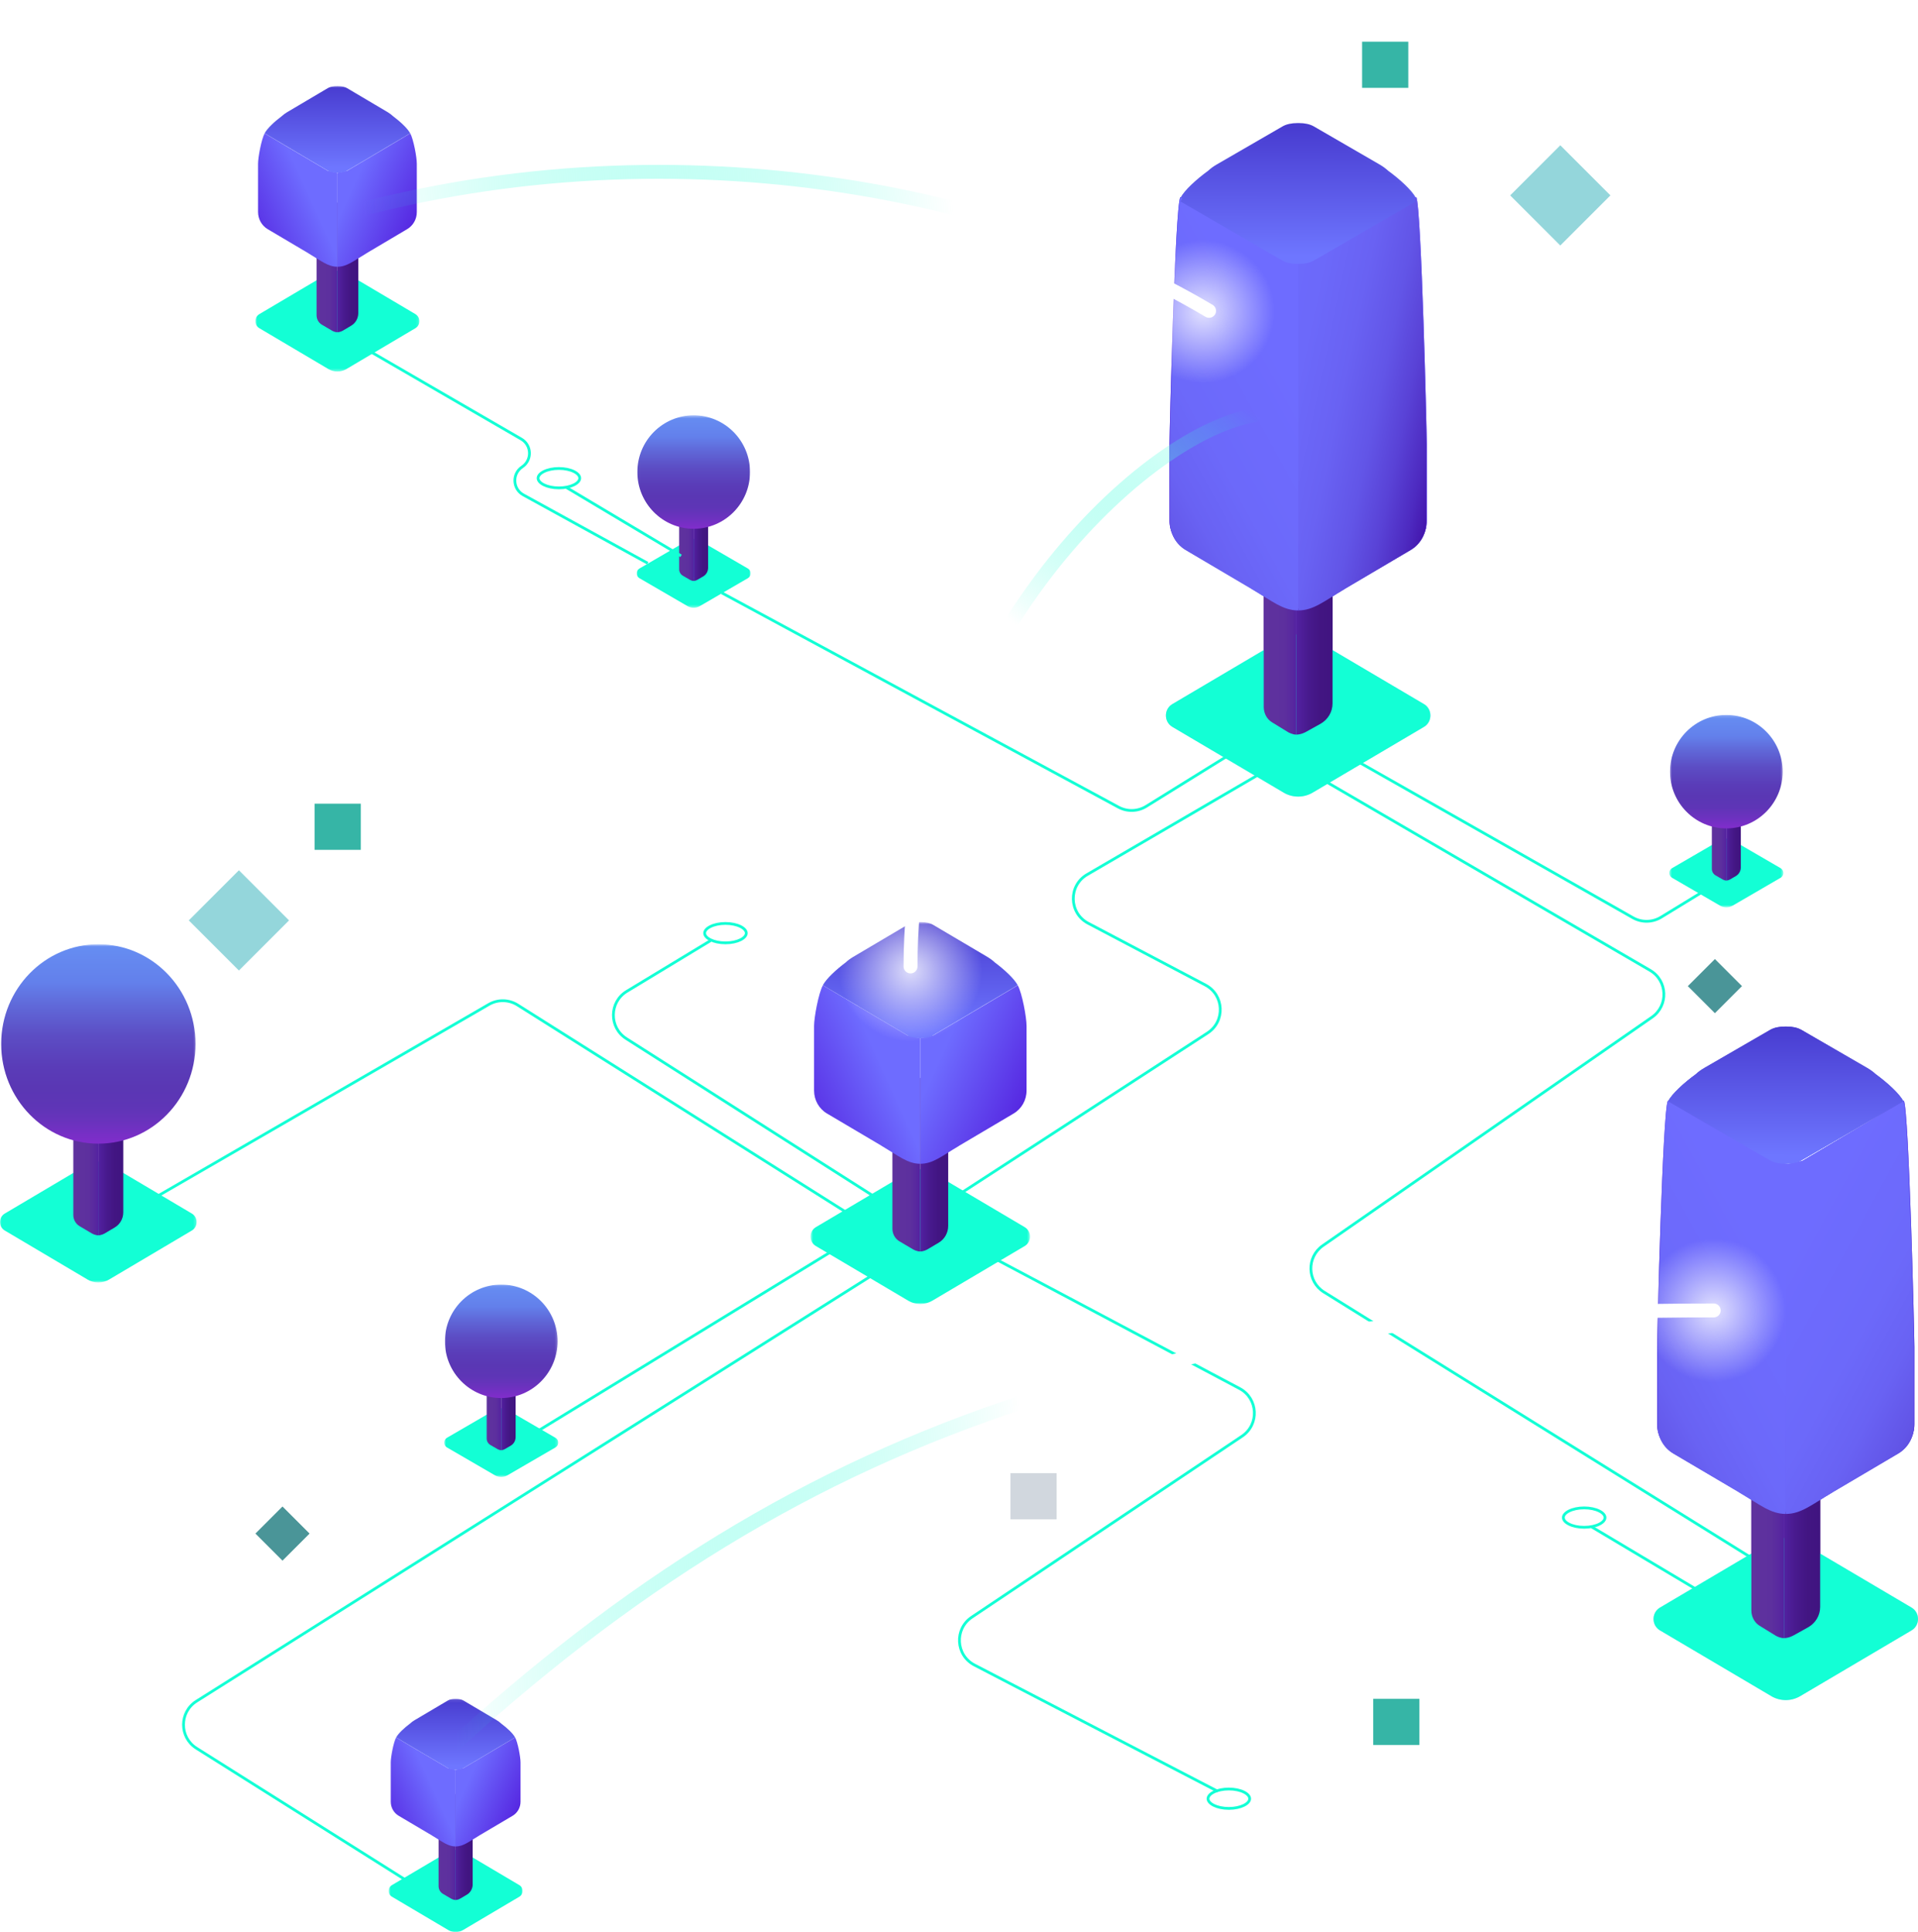 <svg width="690" height="695" viewBox="0 0 690 695" fill="none" xmlns="http://www.w3.org/2000/svg">
<mask id="mask0_2955_7776" style="mask-type:luminance" maskUnits="userSpaceOnUse" x="0" y="339" width="71" height="123">
<path d="M70.737 339.66H0V461.325H70.737V339.66Z" fill="white"/>
</mask>
<g mask="url(#mask0_2955_7776)">
<path d="M31.467 460.252L1.718 442.638C-0.578 441.277 -0.578 437.891 1.718 436.531L31.447 418.916C33.862 417.476 36.862 417.476 39.277 418.916L69.017 436.531C71.312 437.891 71.312 441.277 69.017 442.638L39.277 460.252C36.862 461.692 33.862 461.692 31.447 460.252H31.457H31.467Z" fill="#13FFD5"/>
<path d="M35.361 442.22V444.355C36.494 444.355 37.498 443.789 37.746 443.63L41.294 441.525C43.181 440.403 44.344 438.338 44.344 436.094V388.344H35.352V442.2L35.361 442.22Z" fill="url(#paint0_linear_2955_7776)"/>
<path d="M35.364 442.22V388.364H26.371V437.027C26.371 438.705 27.236 440.254 28.657 441.089L32.989 443.65C33.257 443.799 34.231 444.355 35.364 444.355V442.24V442.22Z" fill="url(#paint1_linear_2955_7776)"/>
<path d="M35.382 411.39C54.688 411.39 70.338 395.334 70.338 375.525C70.338 355.716 54.688 339.66 35.382 339.66C16.076 339.66 0.426 355.716 0.426 375.525C0.426 395.334 16.076 411.39 35.382 411.39Z" fill="url(#paint2_linear_2955_7776)"/>
</g>
<mask id="mask1_2955_7776" style="mask-type:luminance" maskUnits="userSpaceOnUse" x="139" y="611" width="50" height="84">
<path d="M188.024 611.097H139.812V695H188.024V611.097Z" fill="white"/>
</mask>
<g mask="url(#mask1_2955_7776)">
<path d="M161.257 694.265L140.986 682.27C139.426 681.347 139.426 679.034 140.986 678.11L161.247 666.115C162.896 665.132 164.933 665.132 166.583 666.115L186.843 678.11C188.403 679.034 188.403 681.347 186.843 682.27L166.583 694.265C164.933 695.248 162.896 695.248 161.247 694.265H161.257Z" fill="#13FFD5"/>
<path d="M163.91 682.002V683.452C164.685 683.452 165.361 683.065 165.54 682.965L167.964 681.535C169.256 680.771 170.041 679.371 170.041 677.842V645.333H163.92V681.992L163.91 682.002Z" fill="url(#paint3_linear_2955_7776)"/>
<path d="M163.908 682.002V645.343H157.777V678.467C157.777 679.609 158.364 680.662 159.327 681.228L162.278 682.975C162.457 683.075 163.123 683.452 163.898 683.452V682.012L163.908 682.002Z" fill="url(#paint4_linear_2955_7776)"/>
<path d="M172.433 660.247L184.417 653.158C186.175 652.125 187.259 650.199 187.259 648.113V633.934C187.259 631.998 186.265 626.716 185.331 624.998C185.331 624.998 180.899 627.619 178.743 628.9L166.76 635.99L163.918 636.615V664.199C166.69 664.199 168.658 662.491 172.433 660.257V660.247Z" fill="url(#paint5_linear_2955_7776)"/>
<path d="M155.403 660.247L143.42 653.158C141.661 652.125 140.578 650.199 140.578 648.113V633.934C140.578 631.998 141.572 626.716 142.506 624.998C142.506 624.998 146.937 627.619 149.094 628.9L161.077 635.99L163.919 636.615V664.199C161.136 664.199 159.179 662.491 155.403 660.257V660.247Z" fill="url(#paint6_linear_2955_7776)"/>
<path d="M185.322 624.998C184.576 623.578 182.46 621.592 180.254 619.944C179.837 619.537 179.33 619.159 178.744 618.812L166.76 611.722C166.055 611.295 165.081 611.097 164.088 611.097H163.76C162.756 611.097 161.802 611.285 161.087 611.712L149.103 618.802C148.517 619.149 148.01 619.527 147.583 619.934C145.377 621.582 143.261 623.568 142.516 624.988C142.516 624.988 146.947 627.609 149.103 628.88L150.316 629.595C150.316 629.595 150.385 629.635 150.405 629.665L160.62 635.712C160.62 635.712 160.659 635.731 160.679 635.741L161.077 635.98C161.782 636.407 162.746 636.595 163.74 636.595H164.088C165.081 636.595 166.035 636.397 166.75 635.98L167.148 635.741C167.148 635.741 167.188 635.722 167.208 635.712L177.422 629.665C177.422 629.665 177.492 629.625 177.512 629.595L178.724 628.88C180.88 627.609 185.312 624.988 185.312 624.988H185.341L185.322 624.998Z" fill="url(#paint7_linear_2955_7776)"/>
</g>
<mask id="mask2_2955_7776" style="mask-type:luminance" maskUnits="userSpaceOnUse" x="91" y="30" width="60" height="104">
<path d="M150.871 30.967H91.879V133.637H150.871V30.967Z" fill="white"/>
</mask>
<g mask="url(#mask2_2955_7776)">
<path d="M118.12 132.743L93.309 118.067C91.392 116.936 91.392 114.106 93.309 112.984L118.12 98.308C120.138 97.107 122.632 97.107 124.639 98.308L149.43 112.984C151.348 114.116 151.348 116.945 149.43 118.067L124.639 132.743C122.622 133.945 120.128 133.945 118.12 132.743Z" fill="#13FFD5"/>
<path d="M121.379 117.73V119.507C122.323 119.507 123.158 119.03 123.376 118.911L126.337 117.154C127.927 116.22 128.891 114.503 128.891 112.626V72.849H121.379V117.71V117.73Z" fill="url(#paint8_linear_2955_7776)"/>
<path d="M121.379 117.73V72.869H113.887V113.41C113.887 114.811 114.602 116.101 115.785 116.787L119.401 118.921C119.63 119.05 120.445 119.507 121.379 119.507V117.74V117.73Z" fill="url(#paint9_linear_2955_7776)"/>
<path d="M131.824 91.109L146.47 82.431C148.636 81.16 149.958 78.806 149.958 76.255V58.908C149.958 56.545 148.736 50.071 147.593 47.976C147.593 47.976 142.178 51.183 139.544 52.752L124.878 61.43L121.391 62.195V95.955C124.799 95.955 127.193 93.869 131.824 91.129V91.109Z" fill="url(#paint10_linear_2955_7776)"/>
<path d="M110.966 91.109L96.3 82.431C94.154 81.16 92.832 78.806 92.832 76.255V58.908C92.832 56.545 94.054 50.071 95.197 47.976C95.197 47.976 100.612 51.183 103.245 52.752L117.911 61.43L121.399 62.195V95.955C117.991 95.955 115.596 93.869 110.966 91.129V91.109Z" fill="url(#paint11_linear_2955_7776)"/>
<path d="M147.582 47.976C146.667 46.238 144.094 43.816 141.391 41.79C140.865 41.294 140.249 40.837 139.553 40.4L124.887 31.722C124.013 31.205 122.84 30.957 121.598 30.957H121.191C119.968 30.957 118.806 31.185 117.922 31.702L103.255 40.38C102.54 40.807 101.924 41.264 101.397 41.76C98.705 43.776 96.111 46.199 95.207 47.946C95.207 47.946 100.622 51.153 103.255 52.712L104.746 53.586C104.746 53.586 104.825 53.636 104.865 53.666L117.365 61.073C117.365 61.073 117.405 61.093 117.445 61.103L117.932 61.391C118.786 61.907 119.968 62.145 121.181 62.145H121.608C122.83 62.145 123.993 61.907 124.857 61.391L125.344 61.103C125.344 61.103 125.384 61.083 125.404 61.073L137.923 53.666C137.923 53.666 138.003 53.616 138.023 53.586L139.513 52.712C142.146 51.153 147.582 47.946 147.582 47.946H147.602L147.582 47.976Z" fill="url(#paint12_linear_2955_7776)"/>
</g>
<mask id="mask3_2955_7776" style="mask-type:luminance" maskUnits="userSpaceOnUse" x="291" y="331" width="80" height="139">
<path d="M370.548 331.677H291.613V469.069H370.548V331.677Z" fill="white"/>
</mask>
<g mask="url(#mask3_2955_7776)">
<path d="M326.718 467.868L293.52 448.227C290.957 446.718 290.957 442.935 293.52 441.416L326.698 421.776C329.401 420.167 332.739 420.167 335.432 421.776L368.629 441.416C371.193 442.925 371.193 446.708 368.629 448.227L335.432 467.868C332.739 469.476 329.411 469.476 326.698 467.868H326.718Z" fill="#13FFD5"/>
<path d="M331.07 447.791V450.164C332.332 450.164 333.455 449.528 333.743 449.359L337.698 447.016C339.814 445.765 341.116 443.461 341.116 440.969V387.738H331.07V447.791Z" fill="url(#paint13_linear_2955_7776)"/>
<path d="M331.069 447.791V387.758H321.043V442.002C321.043 443.869 322.007 445.596 323.587 446.53L328.426 449.389C328.724 449.558 329.797 450.174 331.069 450.174V447.791Z" fill="url(#paint14_linear_2955_7776)"/>
<path d="M345.033 412.154L364.657 400.547C367.539 398.849 369.307 395.701 369.307 392.286V369.071C369.307 365.903 367.698 357.245 366.148 354.435C366.148 354.435 358.884 358.724 355.376 360.829L335.732 372.437L331.082 373.459V418.628C335.633 418.628 338.842 415.838 345.033 412.174V412.154Z" fill="url(#paint15_linear_2955_7776)"/>
<path d="M317.138 412.154L297.513 400.547C294.632 398.849 292.863 395.701 292.863 392.286V369.071C292.863 365.903 294.493 357.245 296.023 354.435C296.023 354.435 303.286 358.724 306.804 360.829L326.428 372.437L331.079 373.459V418.628C326.538 418.628 323.328 415.838 317.128 412.174V412.154H317.138Z" fill="url(#paint16_linear_2955_7776)"/>
<path d="M366.147 354.435C364.915 352.101 361.447 348.864 357.84 346.164C357.144 345.498 356.319 344.883 355.376 344.307L335.731 332.699C334.579 332.004 332.999 331.677 331.349 331.677H330.813C329.163 331.677 327.603 331.984 326.431 332.679L306.807 344.287C305.843 344.863 305.018 345.478 304.322 346.144C300.706 348.844 297.238 352.091 296.016 354.415C296.016 354.415 303.279 358.704 306.797 360.789L308.794 361.961C308.794 361.961 308.893 362.021 308.933 362.07L325.666 371.98C325.666 371.98 325.725 372.01 325.765 372.03L326.411 372.417C327.564 373.112 329.134 373.42 330.763 373.42H331.33C332.959 373.42 334.519 373.092 335.692 372.417L336.338 372.03C336.338 372.03 336.387 372 336.417 371.98L353.15 362.07C353.15 362.07 353.259 362.011 353.309 361.961L355.306 360.789C358.833 358.704 366.087 354.415 366.087 354.415L366.137 354.435H366.147Z" fill="url(#paint17_linear_2955_7776)"/>
</g>
<path opacity="0.4" d="M461.755 285.09L421.752 261.468C418.671 259.651 418.671 255.093 421.752 253.276L461.736 229.654C464.995 227.718 469.029 227.718 472.268 229.654L512.272 253.276C515.352 255.093 515.352 259.651 512.272 261.468L472.268 285.09C469.029 287.026 464.995 287.026 461.736 285.09H461.755Z" fill="url(#paint18_radial_2955_7776)"/>
<path d="M466.355 261.359V264.248C468.005 264.248 469.456 263.473 469.813 263.275L474.96 260.415C477.713 258.896 479.382 256.096 479.382 253.048V188.249H466.355V261.349V261.359Z" fill="url(#paint19_linear_2955_7776)"/>
<path d="M466.358 261.359V188.259H454.633V254.309C454.633 256.583 455.756 258.688 457.604 259.82L463.258 263.295C463.595 263.504 464.887 264.248 466.358 264.248V261.349V261.359Z" fill="url(#paint20_linear_2955_7776)"/>
<path d="M450.538 211.166L426.452 197.245C422.934 195.209 420.738 191.426 420.738 187.335V159.493C420.738 155.7 422.726 74.309 424.613 70.933C424.613 70.933 433.517 76.076 437.859 78.599L461.945 92.52L467.658 93.741V218.921C462.074 218.921 458.129 215.564 450.528 211.176V211.156L450.538 211.166Z" fill="url(#paint21_linear_2955_7776)"/>
<path d="M484.311 211.166L507.731 197.245C511.149 195.209 513.276 191.426 513.276 187.335V159.493C513.276 155.7 511.328 74.309 509.5 70.933C509.5 70.933 500.835 76.076 496.632 78.599L473.212 92.52L467.668 93.741V218.921C473.093 218.921 476.919 215.564 484.311 211.176V211.156V211.166Z" fill="url(#paint22_linear_2955_7776)"/>
<path d="M483.845 211.801L507.504 197.841C510.962 195.795 513.108 192.012 513.108 187.901V159.97C513.108 156.167 511.141 74.518 509.292 71.142C509.292 71.142 500.548 76.305 496.306 78.827L472.647 92.798L467.043 94.019V219.586C472.528 219.586 476.393 216.22 483.845 211.821V211.801Z" fill="url(#paint23_linear_2955_7776)"/>
<path d="M450.208 211.801L426.549 197.841C423.092 195.795 420.945 192.012 420.945 187.901V159.97C420.945 156.167 422.913 74.518 424.761 71.142C424.761 71.142 433.505 76.305 437.768 78.827L461.406 92.798L467.01 94.019V219.586C461.545 219.586 457.66 216.22 450.208 211.821V211.801Z" fill="url(#paint24_linear_2955_7776)"/>
<path d="M509.36 71.162C507.889 68.411 503.706 64.578 499.344 61.381C498.499 60.597 497.496 59.872 496.353 59.197L472.655 45.474C471.244 44.65 469.336 44.273 467.368 44.273H466.703C464.715 44.273 462.828 44.64 461.417 45.454L437.698 59.177C436.536 59.852 435.532 60.577 434.708 61.361C430.326 64.558 426.142 68.381 424.672 71.142C424.672 71.142 433.436 76.216 437.698 78.678L440.093 80.068C440.093 80.068 440.232 80.138 440.272 80.197L460.492 91.914C460.492 91.914 460.572 91.954 460.612 91.963L461.397 92.42C462.788 93.244 464.696 93.602 466.643 93.602H467.349C469.316 93.602 471.204 93.215 472.595 92.42L473.38 91.963L473.499 91.914L493.72 80.197C493.72 80.197 493.839 80.128 493.899 80.068L496.293 78.678C500.556 76.216 509.34 71.142 509.34 71.142L509.36 71.162Z" fill="url(#paint25_linear_2955_7776)"/>
<path d="M461.755 285.09L421.752 261.468C418.671 259.651 418.671 255.093 421.752 253.276L461.736 229.654C464.995 227.718 469.029 227.718 472.268 229.654L512.272 253.276C515.352 255.093 515.352 259.651 512.272 261.468L472.268 285.09C469.029 287.026 464.995 287.026 461.736 285.09H461.755Z" fill="#13FFD5"/>
<path d="M466.355 261.359V264.248C468.005 264.248 469.456 263.473 469.813 263.275L474.96 260.415C477.713 258.896 479.382 256.096 479.382 253.048V188.249H466.355V261.349V261.359Z" fill="url(#paint26_linear_2955_7776)"/>
<path d="M466.358 261.359V188.259H454.633V254.309C454.633 256.583 455.756 258.688 457.604 259.82L463.258 263.295C463.595 263.504 464.887 264.248 466.358 264.248V261.349V261.359Z" fill="url(#paint27_linear_2955_7776)"/>
<path d="M450.538 211.166L426.452 197.245C422.934 195.209 420.738 191.426 420.738 187.335V159.493C420.738 155.7 422.726 74.309 424.613 70.933C424.613 70.933 433.517 76.076 437.859 78.599L461.945 92.52L467.658 93.741V218.921C462.074 218.921 458.129 215.564 450.528 211.176V211.156L450.538 211.166Z" fill="url(#paint28_linear_2955_7776)"/>
<path d="M484.311 211.166L507.731 197.245C511.149 195.209 513.276 191.426 513.276 187.335V159.493C513.276 155.7 511.328 74.309 509.5 70.933C509.5 70.933 500.835 76.076 496.632 78.599L473.212 92.52L467.668 93.741V218.921C473.093 218.921 476.919 215.564 484.311 211.176V211.156V211.166Z" fill="url(#paint29_linear_2955_7776)"/>
<path d="M483.845 211.801L507.504 197.841C510.962 195.795 513.108 192.012 513.108 187.901V159.97C513.108 156.167 511.141 74.518 509.292 71.142C509.292 71.142 500.548 76.305 496.306 78.827L472.647 92.798L467.043 94.019V219.586C472.528 219.586 476.393 216.22 483.845 211.821V211.801Z" fill="url(#paint30_linear_2955_7776)"/>
<path d="M450.208 211.801L426.549 197.841C423.092 195.795 420.945 192.012 420.945 187.901V159.97C420.945 156.167 422.913 74.518 424.761 71.142C424.761 71.142 433.505 76.305 437.768 78.827L461.406 92.798L467.01 94.019V219.586C461.545 219.586 457.66 216.22 450.208 211.821V211.801Z" fill="url(#paint31_linear_2955_7776)"/>
<path d="M509.36 72.492C507.889 69.742 503.706 65.909 499.344 62.712C498.499 61.927 497.496 61.202 496.353 60.527L472.655 46.805C471.244 45.981 469.336 45.603 467.368 45.603H466.703C464.715 45.603 462.828 45.971 461.417 46.785L437.698 60.507C436.536 61.182 435.532 61.907 434.708 62.692C430.326 65.889 426.142 69.712 424.672 72.472C424.672 72.472 433.436 77.546 437.698 80.009L440.093 81.399C440.093 81.399 440.232 81.468 440.272 81.528L460.492 93.244C460.492 93.244 460.572 93.284 460.612 93.294L461.397 93.751C462.788 94.575 464.696 94.932 466.643 94.932H467.349C469.316 94.932 471.204 94.545 472.595 93.751L473.38 93.294L473.499 93.244L493.72 81.528C493.72 81.528 493.839 81.458 493.899 81.399L496.293 80.009C500.556 77.546 509.34 72.472 509.34 72.472L509.36 72.492Z" fill="url(#paint32_linear_2955_7776)"/>
<g filter="url(#filter0_d_2955_7776)">
<rect x="490.016" y="15" width="16.615" height="16.603" fill="#36B5A6"/>
</g>
<g filter="url(#filter1_d_2955_7776)">
<rect x="494.008" y="611.097" width="16.615" height="16.603" fill="#36B5A6"/>
</g>
<g filter="url(#filter2_d_2955_7776)">
<rect x="113.184" y="289.098" width="16.615" height="16.603" fill="#36B5A6"/>
</g>
<g filter="url(#filter3_d_2955_7776)">
<rect x="363.516" y="529.932" width="16.615" height="16.603" fill="#D1D7DE"/>
</g>
<g filter="url(#filter4_d_2955_7776)">
<rect width="13.778" height="13.778" transform="matrix(0.707 0.707 -0.707 0.707 101.625 541.907)" fill="#4A9598"/>
</g>
<g filter="url(#filter5_d_2955_7776)">
<rect width="13.778" height="13.778" transform="matrix(0.707 0.707 -0.707 0.707 616.938 344.982)" fill="#4A9598"/>
</g>
<g filter="url(#filter6_d_2955_7776)">
<rect width="25.502" height="25.502" transform="matrix(0.707 0.707 -0.707 0.707 561.316 52.256)" fill="#94D6DB"/>
</g>
<g filter="url(#filter7_d_2955_7776)">
<rect width="25.502" height="25.502" transform="matrix(0.707 0.707 -0.707 0.707 85.949 313.048)" fill="#94D6DB"/>
</g>
<path d="M434.964 111.816C356.03 64.867 227.241 42.627 105.87 82.377" stroke="url(#paint33_linear_2955_7776)" stroke-width="5" stroke-linecap="round"/>
<path d="M327.564 347.643C327.564 235.875 410.121 156.041 451.4 149.389" stroke="url(#paint34_linear_2955_7776)" stroke-width="5" stroke-linecap="round"/>
<ellipse cx="432.758" cy="112.132" rx="31.957" ry="31.934" fill="url(#paint35_radial_2955_7776)" fill-opacity="0.8"/>
<ellipse cx="327.563" cy="348.974" rx="31.957" ry="31.934" fill="url(#paint36_radial_2955_7776)" fill-opacity="0.8"/>
<mask id="mask4_2955_7776" style="mask-type:luminance" maskUnits="userSpaceOnUse" x="229" y="149" width="42" height="70">
<path d="M270.035 149.388H229.027V218.606H270.035V149.388Z" fill="white"/>
</mask>
<g mask="url(#mask4_2955_7776)">
<path d="M247.28 218L230.03 207.981C228.698 207.207 228.698 205.28 230.03 204.506L247.27 194.487C248.681 193.663 250.419 193.663 251.81 194.487L269.05 204.506C270.381 205.28 270.381 207.207 269.05 207.981L251.81 218C250.419 218.824 248.681 218.824 247.27 218H247.289H247.28Z" fill="#13FFD5"/>
<path d="M249.545 207.743V208.954C250.191 208.954 250.777 208.627 250.916 208.547L252.973 207.346C254.076 206.71 254.742 205.529 254.742 204.258V177.091H249.535V207.733L249.545 207.743Z" fill="url(#paint37_linear_2955_7776)"/>
<path d="M249.545 207.743V177.101H244.328V204.784C244.328 205.737 244.835 206.621 245.66 207.097L248.173 208.557C248.332 208.646 248.889 208.954 249.545 208.954V207.753V207.743Z" fill="url(#paint38_linear_2955_7776)"/>
<path d="M249.545 190.207C260.744 190.207 269.816 181.072 269.816 169.803C269.816 158.533 260.734 149.398 249.545 149.398C238.357 149.398 229.285 158.533 229.285 169.803C229.285 181.072 238.367 190.207 249.545 190.207Z" fill="url(#paint39_linear_2955_7776)"/>
</g>
<mask id="mask5_2955_7776" style="mask-type:luminance" maskUnits="userSpaceOnUse" x="600" y="257" width="42" height="70">
<path d="M641.543 257.164H600.535V326.382H641.543V257.164Z" fill="white"/>
</mask>
<g mask="url(#mask5_2955_7776)">
<path d="M618.787 325.776L601.538 315.757C600.206 314.983 600.206 313.057 601.538 312.282L618.777 302.263C620.188 301.439 621.927 301.439 623.318 302.263L640.558 312.282C641.889 313.057 641.889 314.983 640.558 315.757L623.318 325.776C621.927 326.6 620.188 326.6 618.777 325.776H618.797H618.787Z" fill="#13FFD5"/>
<path d="M621.053 315.519V316.731C621.699 316.731 622.285 316.403 622.424 316.323L624.481 315.122C625.584 314.486 626.25 313.305 626.25 312.034V284.867H621.043V315.509L621.053 315.519Z" fill="url(#paint40_linear_2955_7776)"/>
<path d="M621.053 315.519V284.877H615.836V312.56C615.836 313.514 616.343 314.397 617.167 314.874L619.681 316.334C619.84 316.423 620.397 316.731 621.053 316.731V315.529V315.519Z" fill="url(#paint41_linear_2955_7776)"/>
<path d="M621.053 297.984C632.252 297.984 641.323 288.849 641.323 277.579C641.323 266.309 632.242 257.174 621.053 257.174C609.865 257.174 600.793 266.309 600.793 277.579C600.793 288.849 609.875 297.984 621.053 297.984Z" fill="url(#paint42_linear_2955_7776)"/>
</g>
<mask id="mask6_2955_7776" style="mask-type:luminance" maskUnits="userSpaceOnUse" x="159" y="462" width="42" height="70">
<path d="M200.797 462.073H159.789V531.29H200.797V462.073Z" fill="white"/>
</mask>
<g mask="url(#mask6_2955_7776)">
<path d="M178.041 530.684L160.792 520.666C159.46 519.891 159.46 517.965 160.792 517.19L178.031 507.172C179.442 506.347 181.181 506.347 182.572 507.172L199.812 517.19C201.143 517.965 201.143 519.891 199.812 520.666L182.572 530.684C181.181 531.508 179.442 531.508 178.031 530.684H178.051H178.041Z" fill="#13FFD5"/>
<path d="M180.307 520.427V521.639C180.953 521.639 181.539 521.311 181.678 521.232L183.735 520.03C184.838 519.395 185.504 518.213 185.504 516.942V489.775H180.297V520.417L180.307 520.427Z" fill="url(#paint43_linear_2955_7776)"/>
<path d="M180.306 520.427V489.785H175.09V517.468C175.09 518.421 175.597 519.305 176.421 519.782L178.935 521.241C179.094 521.331 179.651 521.639 180.306 521.639V520.437V520.427Z" fill="url(#paint44_linear_2955_7776)"/>
<path d="M180.307 502.892C191.505 502.892 200.577 493.757 200.577 482.487C200.577 471.217 191.496 462.082 180.307 462.082C169.119 462.082 160.047 471.217 160.047 482.487C160.047 493.757 169.129 502.892 180.307 502.892Z" fill="url(#paint45_linear_2955_7776)"/>
</g>
<path d="M129.16 124.107L187.538 157.941C191.317 160.131 191.486 165.527 187.851 167.948V167.948C184.167 170.402 184.401 175.889 188.28 178.021L233.022 202.611" stroke="#13FFD5"/>
<path d="M259.656 213.255L402.361 290.336C405.514 292.039 409.338 291.925 412.384 290.035L446.075 269.139" stroke="#13FFD5"/>
<path d="M245.009 199.95L203.73 175.334" stroke="#13FFD5"/>
<path d="M613.849 573.841L572.57 549.225" stroke="#13FFD5"/>
<path d="M208.557 172.008C208.557 172.818 207.886 173.687 206.493 174.383C205.131 175.064 203.213 175.499 201.067 175.499C198.922 175.499 197.004 175.064 195.642 174.383C194.249 173.687 193.578 172.818 193.578 172.008C193.578 171.197 194.249 170.328 195.642 169.632C197.004 168.951 198.922 168.516 201.067 168.516C203.213 168.516 205.131 168.951 206.493 169.632C207.886 170.328 208.557 171.197 208.557 172.008Z" stroke="#13FFD5"/>
<path d="M268.475 335.668C268.475 336.479 267.804 337.348 266.411 338.044C265.049 338.724 263.131 339.16 260.985 339.16C258.84 339.16 256.922 338.724 255.56 338.044C254.167 337.348 253.496 336.479 253.496 335.668C253.496 334.858 254.167 333.989 255.56 333.293C256.922 332.612 258.84 332.177 260.985 332.177C263.131 332.177 265.049 332.612 266.411 333.293C267.804 333.989 268.475 334.858 268.475 335.668Z" stroke="#13FFD5"/>
<path d="M577.397 545.899C577.397 546.709 576.726 547.578 575.333 548.274C573.97 548.955 572.053 549.39 569.907 549.39C567.762 549.39 565.844 548.955 564.481 548.274C563.089 547.578 562.418 546.709 562.418 545.899C562.418 545.088 563.089 544.219 564.481 543.523C565.844 542.843 567.762 542.407 569.907 542.407C572.053 542.407 573.97 542.843 575.333 543.523C576.726 544.219 577.397 545.088 577.397 545.899Z" stroke="#13FFD5"/>
<path d="M449.569 647.022C449.569 647.833 448.898 648.702 447.505 649.398C446.142 650.078 444.225 650.514 442.079 650.514C439.934 650.514 438.016 650.078 436.653 649.398C435.261 648.702 434.59 647.833 434.59 647.022C434.59 646.212 435.261 645.343 436.653 644.647C438.016 643.966 439.934 643.531 442.079 643.531C444.225 643.531 446.142 643.966 447.505 644.647C448.898 645.343 449.569 646.212 449.569 647.022Z" stroke="#13FFD5"/>
<path d="M455.394 277.123L391.079 314.612C384.295 318.566 384.506 328.438 391.453 332.099L433.653 354.333C440.409 357.893 440.843 367.406 434.438 371.566L342.211 431.47" stroke="#13FFD5"/>
<path d="M484.688 271.801L587.422 330.101C590.583 331.894 594.468 331.832 597.57 329.938L616.512 318.371" stroke="#13FFD5"/>
<path d="M470.041 277.123L593.615 349.055C599.94 352.736 600.298 361.741 594.286 365.913L475.885 448.075C469.975 452.176 470.198 460.987 476.307 464.784L632.491 561.866" stroke="#13FFD5"/>
<path opacity="0.4" d="M637.173 610.089L597.17 586.467C594.089 584.65 594.089 580.093 597.17 578.276L637.154 554.654C640.413 552.717 644.447 552.717 647.686 554.654L687.69 578.276C690.77 580.093 690.77 584.65 687.69 586.467L647.686 610.089C644.447 612.026 640.413 612.026 637.154 610.089H637.173Z" fill="url(#paint46_radial_2955_7776)"/>
<path d="M641.773 586.358V589.247C643.423 589.247 644.874 588.473 645.231 588.274L650.378 585.415C653.131 583.895 654.8 581.095 654.8 578.047V513.248H641.773V586.348V586.358Z" fill="url(#paint47_linear_2955_7776)"/>
<path d="M641.776 586.358V513.258H630.051V579.308C630.051 581.582 631.174 583.687 633.022 584.819L638.675 588.294C639.013 588.503 640.305 589.248 641.776 589.248V586.348V586.358Z" fill="url(#paint48_linear_2955_7776)"/>
<path d="M625.956 536.165L601.87 522.244C598.352 520.208 596.156 516.425 596.156 512.334V484.492C596.156 480.699 598.144 399.308 600.031 395.932C600.031 395.932 608.935 401.076 613.277 403.598L637.362 417.519L643.076 418.74V543.92C637.492 543.92 633.547 540.564 625.946 536.175V536.155L625.956 536.165Z" fill="url(#paint49_linear_2955_7776)"/>
<path d="M659.729 536.165L683.149 522.244C686.567 520.208 688.694 516.425 688.694 512.334V484.492C688.694 480.699 686.746 399.308 684.918 395.932C684.918 395.932 676.253 401.076 672.05 403.598L648.63 417.519L643.086 418.74V543.92C648.511 543.92 652.337 540.564 659.729 536.175V536.155V536.165Z" fill="url(#paint50_linear_2955_7776)"/>
<path d="M659.263 536.8L682.922 522.84C686.38 520.794 688.526 517.011 688.526 512.9V484.969C688.526 481.166 686.559 399.517 684.71 396.141C684.71 396.141 675.966 401.304 671.724 403.826L648.065 417.797L642.461 419.018V544.585C647.946 544.585 651.811 541.219 659.263 536.82V536.8Z" fill="url(#paint51_linear_2955_7776)"/>
<path d="M625.626 536.8L601.967 522.84C598.51 520.794 596.363 517.011 596.363 512.9V484.969C596.363 481.166 598.331 399.517 600.179 396.141C600.179 396.141 608.923 401.304 613.185 403.826L636.824 417.797L642.428 419.018V544.585C636.963 544.585 633.078 541.219 625.626 536.82V536.8Z" fill="url(#paint52_linear_2955_7776)"/>
<path d="M684.778 396.161C683.307 393.41 679.124 389.578 674.762 386.38C673.917 385.596 672.914 384.871 671.771 384.196L648.073 370.473C646.662 369.649 644.754 369.272 642.786 369.272H642.121C640.133 369.272 638.246 369.639 636.835 370.454L613.116 384.176C611.954 384.851 610.95 385.576 610.126 386.36C605.744 389.558 601.56 393.38 600.09 396.141C600.09 396.141 608.854 401.215 613.116 403.677L615.511 405.067C615.511 405.067 615.65 405.137 615.69 405.196L635.91 416.913C635.91 416.913 635.99 416.953 636.03 416.963L636.815 417.42C638.206 418.244 640.114 418.601 642.061 418.601H642.767C644.734 418.601 646.622 418.214 648.013 417.42L648.798 416.963L648.917 416.913L669.138 405.196C669.138 405.196 669.257 405.127 669.316 405.067L671.711 403.677C675.974 401.215 684.758 396.141 684.758 396.141L684.778 396.161Z" fill="url(#paint53_linear_2955_7776)"/>
<path d="M637.173 610.089L597.17 586.467C594.089 584.65 594.089 580.093 597.17 578.276L637.154 554.654C640.413 552.717 644.447 552.717 647.686 554.654L687.69 578.276C690.77 580.093 690.77 584.65 687.69 586.467L647.686 610.089C644.447 612.026 640.413 612.026 637.154 610.089H637.173Z" fill="#13FFD5"/>
<path d="M641.773 586.358V589.247C643.423 589.247 644.874 588.473 645.231 588.274L650.378 585.415C653.131 583.895 654.8 581.095 654.8 578.047V513.248H641.773V586.348V586.358Z" fill="url(#paint54_linear_2955_7776)"/>
<path d="M641.776 586.358V513.258H630.051V579.308C630.051 581.582 631.174 583.687 633.022 584.819L638.675 588.294C639.013 588.503 640.305 589.248 641.776 589.248V586.348V586.358Z" fill="url(#paint55_linear_2955_7776)"/>
<path d="M625.956 536.165L601.87 522.244C598.352 520.208 596.156 516.425 596.156 512.334V484.492C596.156 480.699 598.144 399.308 600.031 395.932C600.031 395.932 608.935 401.076 613.277 403.598L637.362 417.519L643.076 418.74V543.92C637.492 543.92 633.547 540.564 625.946 536.175V536.155L625.956 536.165Z" fill="url(#paint56_linear_2955_7776)"/>
<path d="M659.729 536.165L683.149 522.244C686.567 520.208 688.694 516.425 688.694 512.334V484.492C688.694 480.699 686.746 399.308 684.918 395.932C684.918 395.932 676.253 401.076 672.05 403.598L648.63 417.519L643.086 418.74V543.92C648.511 543.92 652.337 540.564 659.729 536.175V536.155V536.165Z" fill="url(#paint57_linear_2955_7776)"/>
<path d="M659.263 536.8L682.922 522.84C686.38 520.794 688.526 517.011 688.526 512.9V484.969C688.526 481.166 686.559 399.517 684.71 396.141C684.71 396.141 675.966 401.304 671.724 403.826L648.065 417.797L642.461 419.018V544.585C647.946 544.585 651.811 541.219 659.263 536.82V536.8Z" fill="url(#paint58_linear_2955_7776)"/>
<path d="M625.626 536.8L601.967 522.84C598.51 520.794 596.363 517.011 596.363 512.9V484.969C596.363 481.166 598.331 399.517 600.179 396.141C600.179 396.141 608.923 401.304 613.185 403.826L636.824 417.797L642.428 419.018V544.585C636.963 544.585 633.078 541.219 625.626 536.82V536.8Z" fill="url(#paint59_linear_2955_7776)"/>
<path d="M684.778 396.161C683.307 393.41 679.124 389.578 674.762 386.38C673.917 385.596 672.914 384.871 671.771 384.196L648.073 370.473C646.662 369.649 644.754 369.272 642.786 369.272H642.121C640.133 369.272 638.246 369.639 636.835 370.454L613.116 384.176C611.954 384.851 610.95 385.576 610.126 386.36C605.744 389.558 601.56 393.38 600.09 396.141C600.09 396.141 608.854 401.215 613.116 403.677L615.511 405.067C615.511 405.067 615.65 405.137 615.69 405.196L635.91 416.913C635.91 416.913 635.99 416.953 636.03 416.963L636.815 417.42C638.206 418.244 640.114 418.601 642.061 418.601H642.767C644.734 418.601 646.622 418.214 648.013 417.42L648.798 416.963L648.917 416.913L669.138 405.196C669.138 405.196 669.257 405.127 669.316 405.067L671.711 403.677C675.974 401.215 684.758 396.141 684.758 396.141L684.778 396.161Z" fill="url(#paint60_linear_2955_7776)"/>
<path d="M303.597 447.436L190.414 516.626" stroke="#13FFD5"/>
<path d="M316.912 456.75L70.686 611.947C64.461 615.871 64.463 624.948 70.69 628.869L154.462 681.617" stroke="#13FFD5"/>
<path d="M54.594 431.469L175.862 361.314C179.078 359.453 183.06 359.529 186.203 361.511L318.243 444.775" stroke="#13FFD5"/>
<path d="M318.244 432.8L225.296 373.59C219.043 369.606 219.147 360.442 225.488 356.602L255.66 338.329" stroke="#13FFD5"/>
<path d="M352.865 450.097L445.948 499.475C452.628 503.019 453.11 512.41 446.826 516.618L349.592 581.737C343.276 585.967 343.802 595.419 350.549 598.922L438.085 644.361" stroke="#13FFD5"/>
<path d="M616.512 471.387C400.799 471.387 272.969 519.287 140.49 649.201" stroke="url(#paint61_linear_2955_7776)" stroke-width="5" stroke-linecap="round"/>
<ellipse cx="616.512" cy="471.387" rx="31.957" ry="31.934" fill="url(#paint62_radial_2955_7776)" fill-opacity="0.8"/>
<defs>
<filter id="filter0_d_2955_7776" x="475.612" y="0.596" width="45.42" height="45.41" filterUnits="userSpaceOnUse" color-interpolation-filters="sRGB">
<feFlood flood-opacity="0" result="BackgroundImageFix"/>
<feColorMatrix in="SourceAlpha" type="matrix" values="0 0 0 0 0 0 0 0 0 0 0 0 0 0 0 0 0 0 127 0" result="hardAlpha"/>
<feOffset/>
<feGaussianBlur stdDeviation="7.202"/>
<feComposite in2="hardAlpha" operator="out"/>
<feColorMatrix type="matrix" values="0 0 0 0 0.51 0 0 0 0 1 0 0 0 0 0.912 0 0 0 0.72 0"/>
<feBlend mode="normal" in2="BackgroundImageFix" result="effect1_dropShadow_2955_7776"/>
<feBlend mode="normal" in="SourceGraphic" in2="effect1_dropShadow_2955_7776" result="shape"/>
</filter>
<filter id="filter1_d_2955_7776" x="479.604" y="596.693" width="45.42" height="45.41" filterUnits="userSpaceOnUse" color-interpolation-filters="sRGB">
<feFlood flood-opacity="0" result="BackgroundImageFix"/>
<feColorMatrix in="SourceAlpha" type="matrix" values="0 0 0 0 0 0 0 0 0 0 0 0 0 0 0 0 0 0 127 0" result="hardAlpha"/>
<feOffset/>
<feGaussianBlur stdDeviation="7.202"/>
<feComposite in2="hardAlpha" operator="out"/>
<feColorMatrix type="matrix" values="0 0 0 0 0.51 0 0 0 0 1 0 0 0 0 0.912 0 0 0 0.72 0"/>
<feBlend mode="normal" in2="BackgroundImageFix" result="effect1_dropShadow_2955_7776"/>
<feBlend mode="normal" in="SourceGraphic" in2="effect1_dropShadow_2955_7776" result="shape"/>
</filter>
<filter id="filter2_d_2955_7776" x="98.78" y="274.695" width="45.42" height="45.41" filterUnits="userSpaceOnUse" color-interpolation-filters="sRGB">
<feFlood flood-opacity="0" result="BackgroundImageFix"/>
<feColorMatrix in="SourceAlpha" type="matrix" values="0 0 0 0 0 0 0 0 0 0 0 0 0 0 0 0 0 0 127 0" result="hardAlpha"/>
<feOffset/>
<feGaussianBlur stdDeviation="7.202"/>
<feComposite in2="hardAlpha" operator="out"/>
<feColorMatrix type="matrix" values="0 0 0 0 0.51 0 0 0 0 1 0 0 0 0 0.912 0 0 0 0.72 0"/>
<feBlend mode="normal" in2="BackgroundImageFix" result="effect1_dropShadow_2955_7776"/>
<feBlend mode="normal" in="SourceGraphic" in2="effect1_dropShadow_2955_7776" result="shape"/>
</filter>
<filter id="filter3_d_2955_7776" x="349.112" y="515.528" width="45.42" height="45.41" filterUnits="userSpaceOnUse" color-interpolation-filters="sRGB">
<feFlood flood-opacity="0" result="BackgroundImageFix"/>
<feColorMatrix in="SourceAlpha" type="matrix" values="0 0 0 0 0 0 0 0 0 0 0 0 0 0 0 0 0 0 127 0" result="hardAlpha"/>
<feOffset/>
<feGaussianBlur stdDeviation="7.202"/>
<feComposite in2="hardAlpha" operator="out"/>
<feColorMatrix type="matrix" values="0 0 0 0 0.51 0 0 0 0 1 0 0 0 0 0.912 0 0 0 0.72 0"/>
<feBlend mode="normal" in2="BackgroundImageFix" result="effect1_dropShadow_2955_7776"/>
<feBlend mode="normal" in="SourceGraphic" in2="effect1_dropShadow_2955_7776" result="shape"/>
</filter>
<filter id="filter4_d_2955_7776" x="77.475" y="527.503" width="48.299" height="48.285" filterUnits="userSpaceOnUse" color-interpolation-filters="sRGB">
<feFlood flood-opacity="0" result="BackgroundImageFix"/>
<feColorMatrix in="SourceAlpha" type="matrix" values="0 0 0 0 0 0 0 0 0 0 0 0 0 0 0 0 0 0 127 0" result="hardAlpha"/>
<feOffset/>
<feGaussianBlur stdDeviation="7.202"/>
<feComposite in2="hardAlpha" operator="out"/>
<feColorMatrix type="matrix" values="0 0 0 0 0.51 0 0 0 0 1 0 0 0 0 0.912 0 0 0 0.72 0"/>
<feBlend mode="normal" in2="BackgroundImageFix" result="effect1_dropShadow_2955_7776"/>
<feBlend mode="normal" in="SourceGraphic" in2="effect1_dropShadow_2955_7776" result="shape"/>
</filter>
<filter id="filter5_d_2955_7776" x="592.788" y="330.579" width="48.299" height="48.285" filterUnits="userSpaceOnUse" color-interpolation-filters="sRGB">
<feFlood flood-opacity="0" result="BackgroundImageFix"/>
<feColorMatrix in="SourceAlpha" type="matrix" values="0 0 0 0 0 0 0 0 0 0 0 0 0 0 0 0 0 0 127 0" result="hardAlpha"/>
<feOffset/>
<feGaussianBlur stdDeviation="7.202"/>
<feComposite in2="hardAlpha" operator="out"/>
<feColorMatrix type="matrix" values="0 0 0 0 0.51 0 0 0 0 1 0 0 0 0 0.912 0 0 0 0.72 0"/>
<feBlend mode="normal" in2="BackgroundImageFix" result="effect1_dropShadow_2955_7776"/>
<feBlend mode="normal" in="SourceGraphic" in2="effect1_dropShadow_2955_7776" result="shape"/>
</filter>
<filter id="filter6_d_2955_7776" x="528.874" y="37.853" width="64.885" height="64.859" filterUnits="userSpaceOnUse" color-interpolation-filters="sRGB">
<feFlood flood-opacity="0" result="BackgroundImageFix"/>
<feColorMatrix in="SourceAlpha" type="matrix" values="0 0 0 0 0 0 0 0 0 0 0 0 0 0 0 0 0 0 127 0" result="hardAlpha"/>
<feOffset/>
<feGaussianBlur stdDeviation="7.202"/>
<feComposite in2="hardAlpha" operator="out"/>
<feColorMatrix type="matrix" values="0 0 0 0 0.51 0 0 0 0 1 0 0 0 0 0.912 0 0 0 0.72 0"/>
<feBlend mode="normal" in2="BackgroundImageFix" result="effect1_dropShadow_2955_7776"/>
<feBlend mode="normal" in="SourceGraphic" in2="effect1_dropShadow_2955_7776" result="shape"/>
</filter>
<filter id="filter7_d_2955_7776" x="53.507" y="298.645" width="64.885" height="64.859" filterUnits="userSpaceOnUse" color-interpolation-filters="sRGB">
<feFlood flood-opacity="0" result="BackgroundImageFix"/>
<feColorMatrix in="SourceAlpha" type="matrix" values="0 0 0 0 0 0 0 0 0 0 0 0 0 0 0 0 0 0 127 0" result="hardAlpha"/>
<feOffset/>
<feGaussianBlur stdDeviation="7.202"/>
<feComposite in2="hardAlpha" operator="out"/>
<feColorMatrix type="matrix" values="0 0 0 0 0.51 0 0 0 0 1 0 0 0 0 0.912 0 0 0 0.72 0"/>
<feBlend mode="normal" in2="BackgroundImageFix" result="effect1_dropShadow_2955_7776"/>
<feBlend mode="normal" in="SourceGraphic" in2="effect1_dropShadow_2955_7776" result="shape"/>
</filter>
<linearGradient id="paint0_linear_2955_7776" x1="44.364" y1="416.354" x2="35.361" y2="416.354" gradientUnits="userSpaceOnUse">
<stop stop-color="#401480"/>
<stop offset="0.34" stop-color="#421582"/>
<stop offset="0.68" stop-color="#481A8E"/>
<stop offset="1" stop-color="#5321A1"/>
</linearGradient>
<linearGradient id="paint1_linear_2955_7776" x1="35.364" y1="416.354" x2="26.381" y2="416.354" gradientUnits="userSpaceOnUse">
<stop stop-color="#5321A1"/>
<stop offset="0.13" stop-color="#58289F"/>
<stop offset="0.38" stop-color="#5D309E"/>
<stop offset="1" stop-color="#5F329E"/>
</linearGradient>
<linearGradient id="paint2_linear_2955_7776" x1="35.382" y1="417.308" x2="35.382" y2="315.81" gradientUnits="userSpaceOnUse">
<stop stop-color="#9728D9"/>
<stop offset="0.06" stop-color="#802DCB"/>
<stop offset="0.13" stop-color="#6B32BE"/>
<stop offset="0.19" stop-color="#5E35B6"/>
<stop offset="0.26" stop-color="#5A37B4"/>
<stop offset="0.33" stop-color="#5A3CB8"/>
<stop offset="0.44" stop-color="#5C4DC4"/>
<stop offset="0.55" stop-color="#6069D9"/>
<stop offset="0.63" stop-color="#6380EB"/>
<stop offset="1" stop-color="#6BA6FF"/>
</linearGradient>
<linearGradient id="paint3_linear_2955_7776" x1="170.041" y1="664.397" x2="163.91" y2="664.397" gradientUnits="userSpaceOnUse">
<stop stop-color="#401480"/>
<stop offset="0.34" stop-color="#421582"/>
<stop offset="0.68" stop-color="#481A8E"/>
<stop offset="1" stop-color="#5321A1"/>
</linearGradient>
<linearGradient id="paint4_linear_2955_7776" x1="163.908" y1="664.397" x2="157.787" y2="664.397" gradientUnits="userSpaceOnUse">
<stop stop-color="#5321A1"/>
<stop offset="0.13" stop-color="#58289F"/>
<stop offset="0.38" stop-color="#5D309E"/>
<stop offset="1" stop-color="#5F329E"/>
</linearGradient>
<linearGradient id="paint5_linear_2955_7776" x1="167.932" y1="641.57" x2="198.31" y2="655.328" gradientUnits="userSpaceOnUse">
<stop stop-color="#6E6CFF"/>
<stop offset="1" stop-color="#4800D0"/>
</linearGradient>
<linearGradient id="paint6_linear_2955_7776" x1="155.821" y1="643.417" x2="125.442" y2="657.175" gradientUnits="userSpaceOnUse">
<stop stop-color="#6E6CFF"/>
<stop offset="1" stop-color="#4800D0"/>
</linearGradient>
<linearGradient id="paint7_linear_2955_7776" x1="163.948" y1="611.136" x2="163.889" y2="635.066" gradientUnits="userSpaceOnUse">
<stop stop-color="#483CD0"/>
<stop offset="1" stop-color="#6E76FF"/>
</linearGradient>
<linearGradient id="paint8_linear_2955_7776" x1="128.881" y1="96.183" x2="121.379" y2="96.183" gradientUnits="userSpaceOnUse">
<stop stop-color="#401480"/>
<stop offset="0.34" stop-color="#421582"/>
<stop offset="0.68" stop-color="#481A8E"/>
<stop offset="1" stop-color="#5321A1"/>
</linearGradient>
<linearGradient id="paint9_linear_2955_7776" x1="121.379" y1="96.183" x2="113.887" y2="96.183" gradientUnits="userSpaceOnUse">
<stop stop-color="#5321A1"/>
<stop offset="0.13" stop-color="#58289F"/>
<stop offset="0.38" stop-color="#5D309E"/>
<stop offset="1" stop-color="#5F329E"/>
</linearGradient>
<linearGradient id="paint10_linear_2955_7776" x1="126.319" y1="68.252" x2="163.482" y2="85.082" gradientUnits="userSpaceOnUse">
<stop stop-color="#6E6CFF"/>
<stop offset="1" stop-color="#4800D0"/>
</linearGradient>
<linearGradient id="paint11_linear_2955_7776" x1="111.483" y1="70.516" x2="74.31" y2="87.346" gradientUnits="userSpaceOnUse">
<stop stop-color="#6E6CFF"/>
<stop offset="1" stop-color="#4800D0"/>
</linearGradient>
<linearGradient id="paint12_linear_2955_7776" x1="121.429" y1="31.017" x2="121.35" y2="60.288" gradientUnits="userSpaceOnUse">
<stop stop-color="#483CD0"/>
<stop offset="1" stop-color="#6E76FF"/>
</linearGradient>
<linearGradient id="paint13_linear_2955_7776" x1="341.106" y1="418.946" x2="331.07" y2="418.946" gradientUnits="userSpaceOnUse">
<stop stop-color="#401480"/>
<stop offset="0.34" stop-color="#421582"/>
<stop offset="0.68" stop-color="#481A8E"/>
<stop offset="1" stop-color="#5321A1"/>
</linearGradient>
<linearGradient id="paint14_linear_2955_7776" x1="331.069" y1="418.956" x2="321.043" y2="418.956" gradientUnits="userSpaceOnUse">
<stop stop-color="#5321A1"/>
<stop offset="0.13" stop-color="#58289F"/>
<stop offset="0.38" stop-color="#5D309E"/>
<stop offset="1" stop-color="#5F329E"/>
</linearGradient>
<linearGradient id="paint15_linear_2955_7776" x1="337.67" y1="381.582" x2="387.399" y2="404.098" gradientUnits="userSpaceOnUse">
<stop stop-color="#6E6CFF"/>
<stop offset="1" stop-color="#4800D0"/>
</linearGradient>
<linearGradient id="paint16_linear_2955_7776" x1="317.813" y1="384.6" x2="268.084" y2="407.127" gradientUnits="userSpaceOnUse">
<stop stop-color="#6E6CFF"/>
<stop offset="1" stop-color="#4800D0"/>
</linearGradient>
<linearGradient id="paint17_linear_2955_7776" x1="331.141" y1="331.746" x2="331.042" y2="370.917" gradientUnits="userSpaceOnUse">
<stop stop-color="#483CD0"/>
<stop offset="1" stop-color="#6E76FF"/>
</linearGradient>
<radialGradient id="paint18_radial_2955_7776" cx="0" cy="0" r="1" gradientUnits="userSpaceOnUse" gradientTransform="translate(-1288 -783.236) rotate(30.572) scale(28.316 28.627)">
<stop stop-color="#6C1AD9"/>
<stop offset="0.08" stop-color="#5E32D8"/>
<stop offset="0.18" stop-color="#5248D7"/>
<stop offset="0.27" stop-color="#4B55D7"/>
<stop offset="0.35" stop-color="#495AD7"/>
<stop offset="0.46" stop-color="#4B5FD9"/>
<stop offset="0.6" stop-color="#5270E2"/>
<stop offset="0.76" stop-color="#5E8AEF"/>
<stop offset="0.89" stop-color="#6BA6FF"/>
</radialGradient>
<linearGradient id="paint19_linear_2955_7776" x1="479.382" y1="226.258" x2="466.355" y2="226.258" gradientUnits="userSpaceOnUse">
<stop stop-color="#401480"/>
<stop offset="0.34" stop-color="#421582"/>
<stop offset="0.68" stop-color="#481A8E"/>
<stop offset="1" stop-color="#5321A1"/>
</linearGradient>
<linearGradient id="paint20_linear_2955_7776" x1="466.358" y1="226.258" x2="454.613" y2="226.258" gradientUnits="userSpaceOnUse">
<stop stop-color="#5321A1"/>
<stop offset="0.13" stop-color="#58289F"/>
<stop offset="0.38" stop-color="#5D309E"/>
<stop offset="1" stop-color="#5F329E"/>
</linearGradient>
<linearGradient id="paint21_linear_2955_7776" x1="461.577" y1="140.925" x2="348.312" y2="170.365" gradientUnits="userSpaceOnUse">
<stop stop-color="#6E6CFF"/>
<stop offset="1" stop-color="#4000B9"/>
</linearGradient>
<linearGradient id="paint22_linear_2955_7776" x1="464.23" y1="138.781" x2="574.733" y2="166.709" gradientUnits="userSpaceOnUse">
<stop stop-color="#6E6CFF"/>
<stop offset="1" stop-color="#4000B9"/>
</linearGradient>
<linearGradient id="paint23_linear_2955_7776" x1="463.953" y1="132.158" x2="555.457" y2="182.117" gradientUnits="userSpaceOnUse">
<stop stop-color="#6E6CFF"/>
<stop offset="0.35" stop-color="#6C69FA"/>
<stop offset="0.52" stop-color="#6962F3"/>
<stop offset="0.66" stop-color="#6255E7"/>
<stop offset="0.77" stop-color="#5942D6"/>
<stop offset="0.87" stop-color="#4D2AC0"/>
<stop offset="0.96" stop-color="#3F0CA4"/>
<stop offset="1" stop-color="#390099"/>
</linearGradient>
<linearGradient id="paint24_linear_2955_7776" x1="464.695" y1="135.107" x2="373.181" y2="185.076" gradientUnits="userSpaceOnUse">
<stop stop-color="#6E6CFF"/>
<stop offset="0.35" stop-color="#6C69FA"/>
<stop offset="0.52" stop-color="#6962F3"/>
<stop offset="0.66" stop-color="#6255E7"/>
<stop offset="0.77" stop-color="#5942D6"/>
<stop offset="0.87" stop-color="#4D2AC0"/>
<stop offset="0.96" stop-color="#3F0CA4"/>
<stop offset="1" stop-color="#390099"/>
</linearGradient>
<linearGradient id="paint25_linear_2955_7776" x1="467.051" y1="44.342" x2="466.971" y2="90.643" gradientUnits="userSpaceOnUse">
<stop stop-color="#483CD0"/>
<stop offset="1" stop-color="#6E76FF"/>
</linearGradient>
<linearGradient id="paint26_linear_2955_7776" x1="479.382" y1="226.258" x2="466.355" y2="226.258" gradientUnits="userSpaceOnUse">
<stop stop-color="#401480"/>
<stop offset="0.34" stop-color="#421582"/>
<stop offset="0.68" stop-color="#481A8E"/>
<stop offset="1" stop-color="#5321A1"/>
</linearGradient>
<linearGradient id="paint27_linear_2955_7776" x1="466.358" y1="226.258" x2="454.613" y2="226.258" gradientUnits="userSpaceOnUse">
<stop stop-color="#5321A1"/>
<stop offset="0.13" stop-color="#58289F"/>
<stop offset="0.38" stop-color="#5D309E"/>
<stop offset="1" stop-color="#5F329E"/>
</linearGradient>
<linearGradient id="paint28_linear_2955_7776" x1="461.577" y1="140.925" x2="348.312" y2="170.365" gradientUnits="userSpaceOnUse">
<stop stop-color="#6E6CFF"/>
<stop offset="1" stop-color="#4000B9"/>
</linearGradient>
<linearGradient id="paint29_linear_2955_7776" x1="464.23" y1="138.781" x2="574.733" y2="166.709" gradientUnits="userSpaceOnUse">
<stop stop-color="#6E6CFF"/>
<stop offset="1" stop-color="#4000B9"/>
</linearGradient>
<linearGradient id="paint30_linear_2955_7776" x1="431.427" y1="140.074" x2="525.962" y2="160.058" gradientUnits="userSpaceOnUse">
<stop stop-color="#6E6CFF"/>
<stop offset="0.35" stop-color="#6C69FA"/>
<stop offset="0.52" stop-color="#6962F3"/>
<stop offset="0.66" stop-color="#6255E7"/>
<stop offset="0.77" stop-color="#5942D6"/>
<stop offset="0.87" stop-color="#4D2AC0"/>
<stop offset="0.96" stop-color="#3F0CA4"/>
<stop offset="1" stop-color="#390099"/>
</linearGradient>
<linearGradient id="paint31_linear_2955_7776" x1="464.695" y1="135.107" x2="373.181" y2="185.076" gradientUnits="userSpaceOnUse">
<stop stop-color="#6E6CFF"/>
<stop offset="0.35" stop-color="#6C69FA"/>
<stop offset="0.52" stop-color="#6962F3"/>
<stop offset="0.66" stop-color="#6255E7"/>
<stop offset="0.77" stop-color="#5942D6"/>
<stop offset="0.87" stop-color="#4D2AC0"/>
<stop offset="0.96" stop-color="#3F0CA4"/>
<stop offset="1" stop-color="#390099"/>
</linearGradient>
<linearGradient id="paint32_linear_2955_7776" x1="467.051" y1="45.673" x2="466.971" y2="91.974" gradientUnits="userSpaceOnUse">
<stop stop-color="#483CD0"/>
<stop offset="1" stop-color="#6E76FF"/>
</linearGradient>
<linearGradient id="paint33_linear_2955_7776" x1="129.685" y1="64.519" x2="577.959" y2="28.889" gradientUnits="userSpaceOnUse">
<stop stop-color="#13FFD5" stop-opacity="0"/>
<stop offset="0.471" stop-color="white"/>
</linearGradient>
<linearGradient id="paint34_linear_2955_7776" x1="482.025" y1="172.008" x2="337.021" y2="362.383" gradientUnits="userSpaceOnUse">
<stop stop-color="#13FFD5" stop-opacity="0"/>
<stop offset="0.471" stop-color="white"/>
</linearGradient>
<radialGradient id="paint35_radial_2955_7776" cx="0" cy="0" r="1" gradientUnits="userSpaceOnUse" gradientTransform="translate(432.758 112.132) rotate(90) scale(31.934 31.957)">
<stop stop-color="white"/>
<stop offset="0.806" stop-color="white" stop-opacity="0"/>
</radialGradient>
<radialGradient id="paint36_radial_2955_7776" cx="0" cy="0" r="1" gradientUnits="userSpaceOnUse" gradientTransform="translate(327.563 348.974) rotate(90) scale(31.934 31.957)">
<stop stop-color="white"/>
<stop offset="0.806" stop-color="white" stop-opacity="0"/>
</radialGradient>
<linearGradient id="paint37_linear_2955_7776" x1="254.762" y1="193.027" x2="249.545" y2="193.027" gradientUnits="userSpaceOnUse">
<stop stop-color="#401480"/>
<stop offset="0.34" stop-color="#421582"/>
<stop offset="0.68" stop-color="#481A8E"/>
<stop offset="1" stop-color="#5321A1"/>
</linearGradient>
<linearGradient id="paint38_linear_2955_7776" x1="249.545" y1="193.027" x2="244.318" y2="193.027" gradientUnits="userSpaceOnUse">
<stop stop-color="#5321A1"/>
<stop offset="0.13" stop-color="#58289F"/>
<stop offset="0.38" stop-color="#5D309E"/>
<stop offset="1" stop-color="#5F329E"/>
</linearGradient>
<linearGradient id="paint39_linear_2955_7776" x1="249.545" y1="193.564" x2="249.545" y2="135.814" gradientUnits="userSpaceOnUse">
<stop stop-color="#9728D9"/>
<stop offset="0.06" stop-color="#802DCB"/>
<stop offset="0.13" stop-color="#6B32BE"/>
<stop offset="0.19" stop-color="#5E35B6"/>
<stop offset="0.26" stop-color="#5A37B4"/>
<stop offset="0.33" stop-color="#5A3CB8"/>
<stop offset="0.44" stop-color="#5C4DC4"/>
<stop offset="0.55" stop-color="#6069D9"/>
<stop offset="0.63" stop-color="#6380EB"/>
<stop offset="1" stop-color="#6BA6FF"/>
</linearGradient>
<linearGradient id="paint40_linear_2955_7776" x1="626.269" y1="300.804" x2="621.053" y2="300.804" gradientUnits="userSpaceOnUse">
<stop stop-color="#401480"/>
<stop offset="0.34" stop-color="#421582"/>
<stop offset="0.68" stop-color="#481A8E"/>
<stop offset="1" stop-color="#5321A1"/>
</linearGradient>
<linearGradient id="paint41_linear_2955_7776" x1="621.053" y1="300.804" x2="615.826" y2="300.804" gradientUnits="userSpaceOnUse">
<stop stop-color="#5321A1"/>
<stop offset="0.13" stop-color="#58289F"/>
<stop offset="0.38" stop-color="#5D309E"/>
<stop offset="1" stop-color="#5F329E"/>
</linearGradient>
<linearGradient id="paint42_linear_2955_7776" x1="621.053" y1="301.34" x2="621.053" y2="243.591" gradientUnits="userSpaceOnUse">
<stop stop-color="#9728D9"/>
<stop offset="0.06" stop-color="#802DCB"/>
<stop offset="0.13" stop-color="#6B32BE"/>
<stop offset="0.19" stop-color="#5E35B6"/>
<stop offset="0.26" stop-color="#5A37B4"/>
<stop offset="0.33" stop-color="#5A3CB8"/>
<stop offset="0.44" stop-color="#5C4DC4"/>
<stop offset="0.55" stop-color="#6069D9"/>
<stop offset="0.63" stop-color="#6380EB"/>
<stop offset="1" stop-color="#6BA6FF"/>
</linearGradient>
<linearGradient id="paint43_linear_2955_7776" x1="185.523" y1="505.712" x2="180.307" y2="505.712" gradientUnits="userSpaceOnUse">
<stop stop-color="#401480"/>
<stop offset="0.34" stop-color="#421582"/>
<stop offset="0.68" stop-color="#481A8E"/>
<stop offset="1" stop-color="#5321A1"/>
</linearGradient>
<linearGradient id="paint44_linear_2955_7776" x1="180.306" y1="505.712" x2="175.08" y2="505.712" gradientUnits="userSpaceOnUse">
<stop stop-color="#5321A1"/>
<stop offset="0.13" stop-color="#58289F"/>
<stop offset="0.38" stop-color="#5D309E"/>
<stop offset="1" stop-color="#5F329E"/>
</linearGradient>
<linearGradient id="paint45_linear_2955_7776" x1="180.307" y1="506.248" x2="180.307" y2="448.499" gradientUnits="userSpaceOnUse">
<stop stop-color="#9728D9"/>
<stop offset="0.06" stop-color="#802DCB"/>
<stop offset="0.13" stop-color="#6B32BE"/>
<stop offset="0.19" stop-color="#5E35B6"/>
<stop offset="0.26" stop-color="#5A37B4"/>
<stop offset="0.33" stop-color="#5A3CB8"/>
<stop offset="0.44" stop-color="#5C4DC4"/>
<stop offset="0.55" stop-color="#6069D9"/>
<stop offset="0.63" stop-color="#6380EB"/>
<stop offset="1" stop-color="#6BA6FF"/>
</linearGradient>
<radialGradient id="paint46_radial_2955_7776" cx="0" cy="0" r="1" gradientUnits="userSpaceOnUse" gradientTransform="translate(-1112.58 -458.236) rotate(30.572) scale(28.316 28.627)">
<stop stop-color="#6C1AD9"/>
<stop offset="0.08" stop-color="#5E32D8"/>
<stop offset="0.18" stop-color="#5248D7"/>
<stop offset="0.27" stop-color="#4B55D7"/>
<stop offset="0.35" stop-color="#495AD7"/>
<stop offset="0.46" stop-color="#4B5FD9"/>
<stop offset="0.6" stop-color="#5270E2"/>
<stop offset="0.76" stop-color="#5E8AEF"/>
<stop offset="0.89" stop-color="#6BA6FF"/>
</radialGradient>
<linearGradient id="paint47_linear_2955_7776" x1="654.8" y1="551.257" x2="641.773" y2="551.257" gradientUnits="userSpaceOnUse">
<stop stop-color="#401480"/>
<stop offset="0.34" stop-color="#421582"/>
<stop offset="0.68" stop-color="#481A8E"/>
<stop offset="1" stop-color="#5321A1"/>
</linearGradient>
<linearGradient id="paint48_linear_2955_7776" x1="641.776" y1="551.258" x2="630.031" y2="551.258" gradientUnits="userSpaceOnUse">
<stop stop-color="#5321A1"/>
<stop offset="0.13" stop-color="#58289F"/>
<stop offset="0.38" stop-color="#5D309E"/>
<stop offset="1" stop-color="#5F329E"/>
</linearGradient>
<linearGradient id="paint49_linear_2955_7776" x1="636.995" y1="465.925" x2="523.73" y2="495.364" gradientUnits="userSpaceOnUse">
<stop stop-color="#6E6CFF"/>
<stop offset="1" stop-color="#4000B9"/>
</linearGradient>
<linearGradient id="paint50_linear_2955_7776" x1="639.648" y1="463.78" x2="750.151" y2="491.708" gradientUnits="userSpaceOnUse">
<stop stop-color="#6E6CFF"/>
<stop offset="1" stop-color="#4000B9"/>
</linearGradient>
<linearGradient id="paint51_linear_2955_7776" x1="639.371" y1="457.157" x2="730.875" y2="507.116" gradientUnits="userSpaceOnUse">
<stop stop-color="#6E6CFF"/>
<stop offset="0.35" stop-color="#6C69FA"/>
<stop offset="0.52" stop-color="#6962F3"/>
<stop offset="0.66" stop-color="#6255E7"/>
<stop offset="0.77" stop-color="#5942D6"/>
<stop offset="0.87" stop-color="#4D2AC0"/>
<stop offset="0.96" stop-color="#3F0CA4"/>
<stop offset="1" stop-color="#390099"/>
</linearGradient>
<linearGradient id="paint52_linear_2955_7776" x1="640.113" y1="460.106" x2="548.599" y2="510.075" gradientUnits="userSpaceOnUse">
<stop stop-color="#6E6CFF"/>
<stop offset="0.35" stop-color="#6C69FA"/>
<stop offset="0.52" stop-color="#6962F3"/>
<stop offset="0.66" stop-color="#6255E7"/>
<stop offset="0.77" stop-color="#5942D6"/>
<stop offset="0.87" stop-color="#4D2AC0"/>
<stop offset="0.96" stop-color="#3F0CA4"/>
<stop offset="1" stop-color="#390099"/>
</linearGradient>
<linearGradient id="paint53_linear_2955_7776" x1="642.468" y1="369.341" x2="642.389" y2="415.642" gradientUnits="userSpaceOnUse">
<stop stop-color="#483CD0"/>
<stop offset="1" stop-color="#6E76FF"/>
</linearGradient>
<linearGradient id="paint54_linear_2955_7776" x1="654.8" y1="551.257" x2="641.773" y2="551.257" gradientUnits="userSpaceOnUse">
<stop stop-color="#401480"/>
<stop offset="0.34" stop-color="#421582"/>
<stop offset="0.68" stop-color="#481A8E"/>
<stop offset="1" stop-color="#5321A1"/>
</linearGradient>
<linearGradient id="paint55_linear_2955_7776" x1="641.776" y1="551.258" x2="630.031" y2="551.258" gradientUnits="userSpaceOnUse">
<stop stop-color="#5321A1"/>
<stop offset="0.13" stop-color="#58289F"/>
<stop offset="0.38" stop-color="#5D309E"/>
<stop offset="1" stop-color="#5F329E"/>
</linearGradient>
<linearGradient id="paint56_linear_2955_7776" x1="636.995" y1="465.925" x2="523.73" y2="495.364" gradientUnits="userSpaceOnUse">
<stop stop-color="#6E6CFF"/>
<stop offset="1" stop-color="#4000B9"/>
</linearGradient>
<linearGradient id="paint57_linear_2955_7776" x1="639.648" y1="463.78" x2="750.151" y2="491.708" gradientUnits="userSpaceOnUse">
<stop stop-color="#6E6CFF"/>
<stop offset="1" stop-color="#4000B9"/>
</linearGradient>
<linearGradient id="paint58_linear_2955_7776" x1="639.371" y1="457.157" x2="730.875" y2="507.116" gradientUnits="userSpaceOnUse">
<stop stop-color="#6E6CFF"/>
<stop offset="0.35" stop-color="#6C69FA"/>
<stop offset="0.52" stop-color="#6962F3"/>
<stop offset="0.66" stop-color="#6255E7"/>
<stop offset="0.77" stop-color="#5942D6"/>
<stop offset="0.87" stop-color="#4D2AC0"/>
<stop offset="0.96" stop-color="#3F0CA4"/>
<stop offset="1" stop-color="#390099"/>
</linearGradient>
<linearGradient id="paint59_linear_2955_7776" x1="640.113" y1="460.106" x2="548.599" y2="510.075" gradientUnits="userSpaceOnUse">
<stop stop-color="#6E6CFF"/>
<stop offset="0.35" stop-color="#6C69FA"/>
<stop offset="0.52" stop-color="#6962F3"/>
<stop offset="0.66" stop-color="#6255E7"/>
<stop offset="0.77" stop-color="#5942D6"/>
<stop offset="0.87" stop-color="#4D2AC0"/>
<stop offset="0.96" stop-color="#3F0CA4"/>
<stop offset="1" stop-color="#390099"/>
</linearGradient>
<linearGradient id="paint60_linear_2955_7776" x1="642.468" y1="369.341" x2="642.389" y2="415.642" gradientUnits="userSpaceOnUse">
<stop stop-color="#483CD0"/>
<stop offset="1" stop-color="#6E76FF"/>
</linearGradient>
<linearGradient id="paint61_linear_2955_7776" x1="164.305" y1="631.343" x2="612.579" y2="595.713" gradientUnits="userSpaceOnUse">
<stop stop-color="#13FFD5" stop-opacity="0"/>
<stop offset="0.471" stop-color="white"/>
</linearGradient>
<radialGradient id="paint62_radial_2955_7776" cx="0" cy="0" r="1" gradientUnits="userSpaceOnUse" gradientTransform="translate(616.512 471.387) rotate(90) scale(31.934 31.957)">
<stop stop-color="white"/>
<stop offset="0.806" stop-color="white" stop-opacity="0"/>
</radialGradient>
</defs>
</svg>
